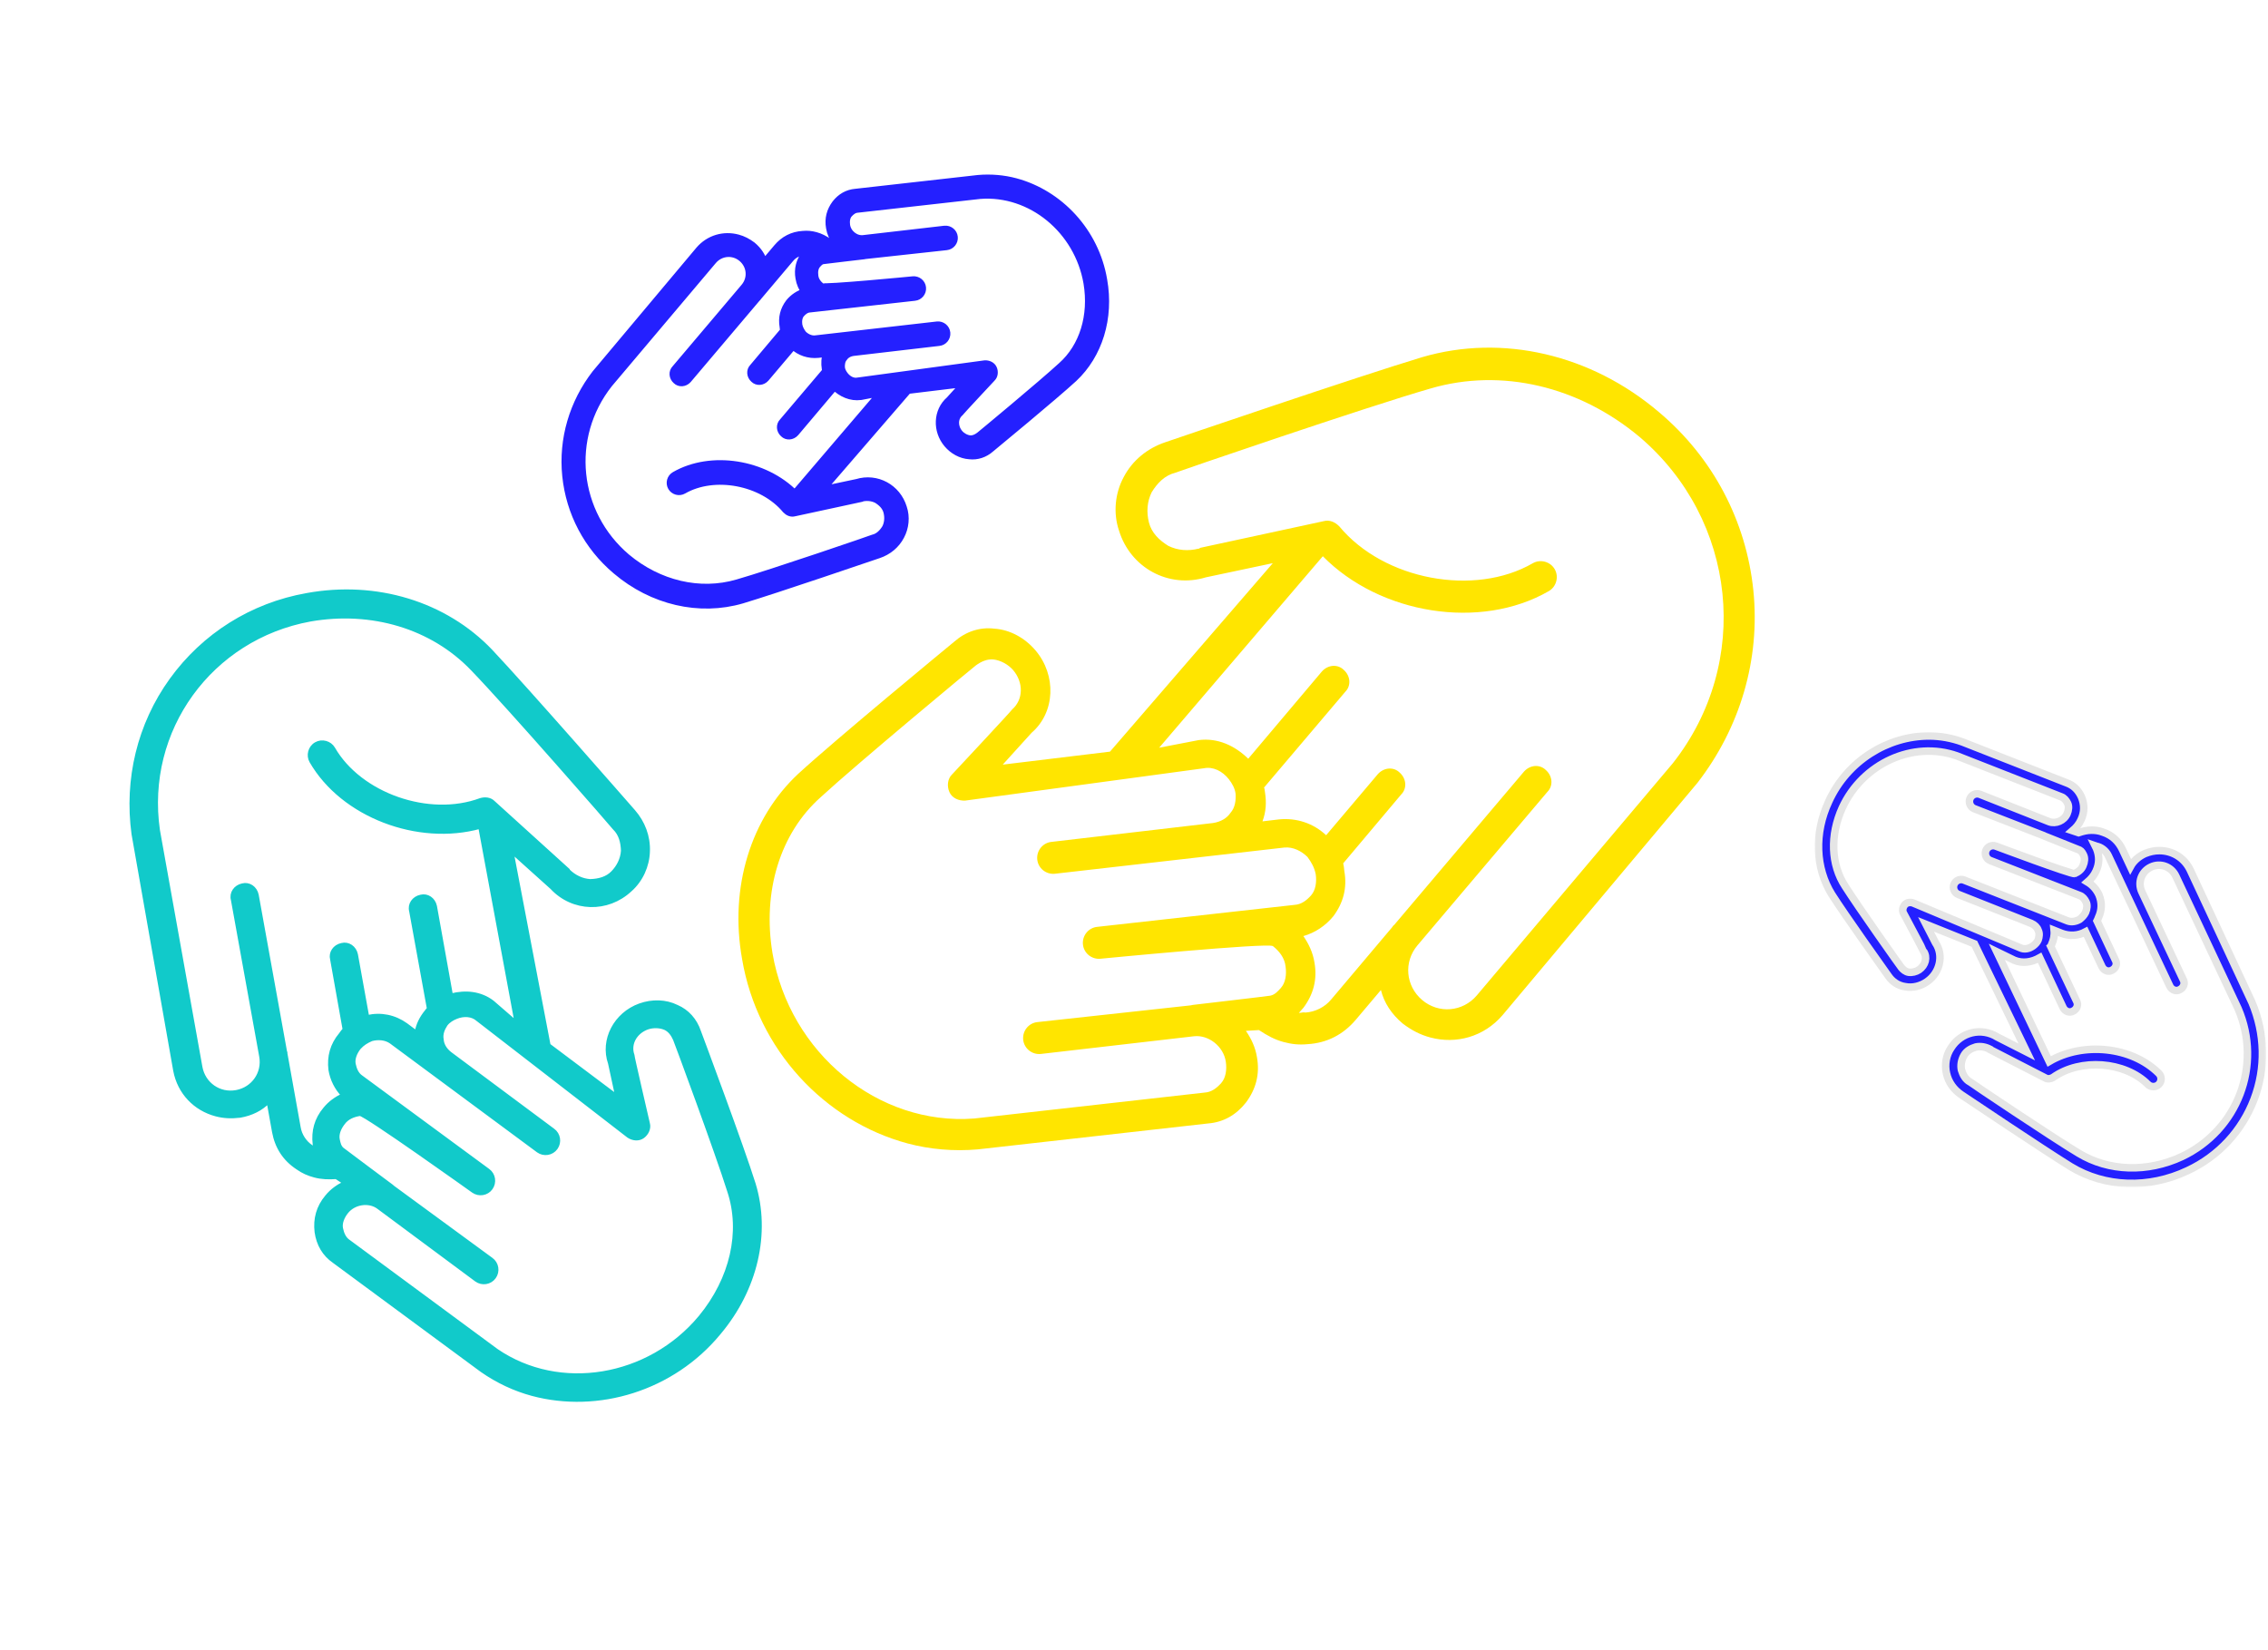 <svg width="602" height="438" viewBox="0 0 602 438" fill="none" xmlns="http://www.w3.org/2000/svg">
<mask id="path-1-outside-1" maskUnits="userSpaceOnUse" x="-0.258" y="142.886" width="239.343" height="240.757" fill="black">
<rect fill="white" x="-0.258" y="142.886" width="239.343" height="240.757"/>
<path d="M200.081 314.316C196.931 304.252 186.192 275.514 185.536 273.764C184.532 270.797 182.464 268.444 179.639 267.237C176.661 265.764 173.079 265.704 169.846 266.862C163.379 269.176 159.732 276.07 161.894 282.271L163.8 291.102L145.641 277.466L135.81 226.034L146.502 235.645C152.092 241.641 161.256 241.848 167.252 236.258C170.193 233.673 171.891 229.855 172.007 226.064C172.18 222.062 170.715 218.296 168.13 215.355C166.579 213.59 139.905 183.056 130.277 172.83C118.161 160.139 99.866 154.562 81.421 157.94C66.782 160.539 54.054 168.597 45.477 180.466C36.899 192.335 33.44 206.925 35.409 221.395L46.472 284.176C47.584 290.096 51.833 294.382 57.288 295.844C59.386 296.406 61.386 296.493 63.709 296.216C66.774 295.688 69.378 294.361 71.256 292.391L72.701 300.424C73.424 304.44 75.477 307.689 78.916 309.96C80.426 311.039 81.838 311.642 83.517 312.092C85.405 312.598 87.196 312.628 89.253 312.505L91.546 314.019C89.74 314.884 88.088 316.015 86.743 317.679C84.43 320.432 83.587 323.58 84.003 327.064C84.475 330.339 86.011 332.999 88.667 334.835L127.908 363.79C132.074 366.705 136.675 368.837 141.29 370.074C158.705 374.74 178.511 368.803 190.827 353.889C200.72 342.147 204.026 327.292 200.081 314.316ZM82.645 304.437C80.925 303.302 79.64 301.384 79.307 299.27L75.79 279.664C75.847 279.454 75.693 279.188 75.693 279.188L68.173 237.595C67.784 235.691 66.064 234.556 64.37 235.002C62.467 235.391 61.332 237.111 61.777 238.804L69.297 280.397C70.117 284.89 67.202 289.056 62.71 289.876C58.217 290.696 54.051 287.781 53.231 283.288L41.959 220.451C38.087 193.778 55.886 169.313 82.365 164.49C98.641 161.655 114.684 166.403 125.402 177.596C135.086 187.611 162.948 219.588 163.102 219.854C164.709 221.409 165.252 223.579 165.319 225.846C165.177 228.056 164.195 230.042 162.64 231.649C161.085 233.256 158.915 233.799 156.649 233.867C154.438 233.724 152.452 232.742 150.845 231.187C150.845 231.187 150.635 231.131 150.692 230.921L130.97 213.044C130.09 212.133 128.775 212.006 127.557 212.354C113.825 217.445 95.545 210.973 88.48 198.735C87.558 197.139 85.46 196.577 83.864 197.498C82.268 198.42 81.706 200.518 82.627 202.114C90.921 216.48 110.921 224.088 127.437 219.518L137.099 271.58L130.711 266.045C127.538 263.621 123.593 263.238 119.73 264.227L115.49 240.604C115.101 238.7 113.381 237.565 111.688 238.01C109.784 238.4 108.649 240.12 109.095 241.813L113.821 267.816C113.555 267.969 113.498 268.179 113.176 268.543C111.831 270.206 110.905 271.982 110.553 274.136L107.743 272.034C104.723 269.876 101.1 269.13 97.503 269.965L94.515 253.423C94.126 251.52 92.406 250.384 90.712 250.83C88.809 251.219 87.674 252.939 88.119 254.633L91.441 273.288C91.119 273.651 90.796 274.015 90.418 274.588C88.106 277.342 87.263 280.489 87.678 283.973C88.109 286.562 89.281 288.9 91.042 290.721C89.236 291.587 87.584 292.718 86.239 294.382C83.927 297.135 83.083 300.282 83.499 303.767C83.596 304.243 83.694 304.719 83.791 305.194C83.218 304.816 83.064 304.55 82.645 304.437ZM185.893 349.643C172.287 366.011 148.51 369.985 131.79 358.533L92.549 329.579C91.403 328.822 90.844 327.548 90.552 326.12C90.26 324.693 90.92 323.071 91.943 321.771C93.989 319.171 97.949 318.658 100.395 320.438L126.467 339.792C127.977 340.871 130.09 340.538 131.169 339.028C132.249 337.518 131.915 335.405 130.405 334.326L104.277 315.181L103.914 314.859C103.914 314.859 91.165 305.371 90.801 305.049C90.075 304.404 89.88 303.453 89.685 302.501C89.393 301.073 90.052 299.451 91.075 298.151C92.155 296.641 93.904 295.986 95.542 295.75C96.913 295.668 125.6 316.172 125.6 316.172C127.11 317.251 129.223 316.918 130.302 315.408C131.381 313.898 131.048 311.785 129.538 310.706L95.917 285.956C94.771 285.199 94.213 283.925 93.921 282.498C93.628 281.07 94.288 279.448 95.311 278.148C96.278 277.058 97.342 276.443 98.616 275.885C100.309 275.439 102.31 275.526 103.82 276.605L142.851 305.503C144.361 306.582 146.474 306.249 147.553 304.739C148.632 303.229 148.299 301.116 146.789 300.037L119.417 279.66C118.117 278.637 117.349 277.307 117.267 275.935C116.975 274.508 117.578 273.095 118.335 271.949C119.036 271.012 120.1 270.398 121.108 269.993C123.124 269.184 125.334 269.327 126.788 270.616L166.838 301.586C167.984 302.343 169.509 302.527 170.629 301.702C171.75 300.878 172.353 299.466 172.005 298.248C172.005 298.248 167.829 280.263 167.885 280.054C166.881 277.086 168.62 273.954 171.853 272.797C173.337 272.295 175.128 272.325 176.54 272.928C177.743 273.475 178.567 274.596 179.125 275.869C179.279 276.135 190.367 306.092 193.517 316.156C197.128 327.018 194.231 339.509 185.893 349.643Z"/>
</mask>
<path d="M200.081 314.316C196.931 304.252 186.192 275.514 185.536 273.764C184.532 270.797 182.464 268.444 179.639 267.237C176.661 265.764 173.079 265.704 169.846 266.862C163.379 269.176 159.732 276.07 161.894 282.271L163.8 291.102L145.641 277.466L135.81 226.034L146.502 235.645C152.092 241.641 161.256 241.848 167.252 236.258C170.193 233.673 171.891 229.855 172.007 226.064C172.18 222.062 170.715 218.296 168.13 215.355C166.579 213.59 139.905 183.056 130.277 172.83C118.161 160.139 99.866 154.562 81.421 157.94C66.782 160.539 54.054 168.597 45.477 180.466C36.899 192.335 33.44 206.925 35.409 221.395L46.472 284.176C47.584 290.096 51.833 294.382 57.288 295.844C59.386 296.406 61.386 296.493 63.709 296.216C66.774 295.688 69.378 294.361 71.256 292.391L72.701 300.424C73.424 304.44 75.477 307.689 78.916 309.96C80.426 311.039 81.838 311.642 83.517 312.092C85.405 312.598 87.196 312.628 89.253 312.505L91.546 314.019C89.74 314.884 88.088 316.015 86.743 317.679C84.43 320.432 83.587 323.58 84.003 327.064C84.475 330.339 86.011 332.999 88.667 334.835L127.908 363.79C132.074 366.705 136.675 368.837 141.29 370.074C158.705 374.74 178.511 368.803 190.827 353.889C200.72 342.147 204.026 327.292 200.081 314.316ZM82.645 304.437C80.925 303.302 79.64 301.384 79.307 299.27L75.79 279.664C75.847 279.454 75.693 279.188 75.693 279.188L68.173 237.595C67.784 235.691 66.064 234.556 64.37 235.002C62.467 235.391 61.332 237.111 61.777 238.804L69.297 280.397C70.117 284.89 67.202 289.056 62.71 289.876C58.217 290.696 54.051 287.781 53.231 283.288L41.959 220.451C38.087 193.778 55.886 169.313 82.365 164.49C98.641 161.655 114.684 166.403 125.402 177.596C135.086 187.611 162.948 219.588 163.102 219.854C164.709 221.409 165.252 223.579 165.319 225.846C165.177 228.056 164.195 230.042 162.64 231.649C161.085 233.256 158.915 233.799 156.649 233.867C154.438 233.724 152.452 232.742 150.845 231.187C150.845 231.187 150.635 231.131 150.692 230.921L130.97 213.044C130.09 212.133 128.775 212.006 127.557 212.354C113.825 217.445 95.545 210.973 88.48 198.735C87.558 197.139 85.46 196.577 83.864 197.498C82.268 198.42 81.706 200.518 82.627 202.114C90.921 216.48 110.921 224.088 127.437 219.518L137.099 271.58L130.711 266.045C127.538 263.621 123.593 263.238 119.73 264.227L115.49 240.604C115.101 238.7 113.381 237.565 111.688 238.01C109.784 238.4 108.649 240.12 109.095 241.813L113.821 267.816C113.555 267.969 113.498 268.179 113.176 268.543C111.831 270.206 110.905 271.982 110.553 274.136L107.743 272.034C104.723 269.876 101.1 269.13 97.503 269.965L94.515 253.423C94.126 251.52 92.406 250.384 90.712 250.83C88.809 251.219 87.674 252.939 88.119 254.633L91.441 273.288C91.119 273.651 90.796 274.015 90.418 274.588C88.106 277.342 87.263 280.489 87.678 283.973C88.109 286.562 89.281 288.9 91.042 290.721C89.236 291.587 87.584 292.718 86.239 294.382C83.927 297.135 83.083 300.282 83.499 303.767C83.596 304.243 83.694 304.719 83.791 305.194C83.218 304.816 83.064 304.55 82.645 304.437ZM185.893 349.643C172.287 366.011 148.51 369.985 131.79 358.533L92.549 329.579C91.403 328.822 90.844 327.548 90.552 326.12C90.26 324.693 90.92 323.071 91.943 321.771C93.989 319.171 97.949 318.658 100.395 320.438L126.467 339.792C127.977 340.871 130.09 340.538 131.169 339.028C132.249 337.518 131.915 335.405 130.405 334.326L104.277 315.181L103.914 314.859C103.914 314.859 91.165 305.371 90.801 305.049C90.075 304.404 89.88 303.453 89.685 302.501C89.393 301.073 90.052 299.451 91.075 298.151C92.155 296.641 93.904 295.986 95.542 295.75C96.913 295.668 125.6 316.172 125.6 316.172C127.11 317.251 129.223 316.918 130.302 315.408C131.381 313.898 131.048 311.785 129.538 310.706L95.917 285.956C94.771 285.199 94.213 283.925 93.921 282.498C93.628 281.07 94.288 279.448 95.311 278.148C96.278 277.058 97.342 276.443 98.616 275.885C100.309 275.439 102.31 275.526 103.82 276.605L142.851 305.503C144.361 306.582 146.474 306.249 147.553 304.739C148.632 303.229 148.299 301.116 146.789 300.037L119.417 279.66C118.117 278.637 117.349 277.307 117.267 275.935C116.975 274.508 117.578 273.095 118.335 271.949C119.036 271.012 120.1 270.398 121.108 269.993C123.124 269.184 125.334 269.327 126.788 270.616L166.838 301.586C167.984 302.343 169.509 302.527 170.629 301.702C171.75 300.878 172.353 299.466 172.005 298.248C172.005 298.248 167.829 280.263 167.885 280.054C166.881 277.086 168.62 273.954 171.853 272.797C173.337 272.295 175.128 272.325 176.54 272.928C177.743 273.475 178.567 274.596 179.125 275.869C179.279 276.135 190.367 306.092 193.517 316.156C197.128 327.018 194.231 339.509 185.893 349.643Z" fill="#11CACA"/>
<path d="M200.081 314.316C196.931 304.252 186.192 275.514 185.536 273.764C184.532 270.797 182.464 268.444 179.639 267.237C176.661 265.764 173.079 265.704 169.846 266.862C163.379 269.176 159.732 276.07 161.894 282.271L163.8 291.102L145.641 277.466L135.81 226.034L146.502 235.645C152.092 241.641 161.256 241.848 167.252 236.258C170.193 233.673 171.891 229.855 172.007 226.064C172.18 222.062 170.715 218.296 168.13 215.355C166.579 213.59 139.905 183.056 130.277 172.83C118.161 160.139 99.866 154.562 81.421 157.94C66.782 160.539 54.054 168.597 45.477 180.466C36.899 192.335 33.44 206.925 35.409 221.395L46.472 284.176C47.584 290.096 51.833 294.382 57.288 295.844C59.386 296.406 61.386 296.493 63.709 296.216C66.774 295.688 69.378 294.361 71.256 292.391L72.701 300.424C73.424 304.44 75.477 307.689 78.916 309.96C80.426 311.039 81.838 311.642 83.517 312.092C85.405 312.598 87.196 312.628 89.253 312.505L91.546 314.019C89.74 314.884 88.088 316.015 86.743 317.679C84.43 320.432 83.587 323.58 84.003 327.064C84.475 330.339 86.011 332.999 88.667 334.835L127.908 363.79C132.074 366.705 136.675 368.837 141.29 370.074C158.705 374.74 178.511 368.803 190.827 353.889C200.72 342.147 204.026 327.292 200.081 314.316ZM82.645 304.437C80.925 303.302 79.64 301.384 79.307 299.27L75.79 279.664C75.847 279.454 75.693 279.188 75.693 279.188L68.173 237.595C67.784 235.691 66.064 234.556 64.37 235.002C62.467 235.391 61.332 237.111 61.777 238.804L69.297 280.397C70.117 284.89 67.202 289.056 62.71 289.876C58.217 290.696 54.051 287.781 53.231 283.288L41.959 220.451C38.087 193.778 55.886 169.313 82.365 164.49C98.641 161.655 114.684 166.403 125.402 177.596C135.086 187.611 162.948 219.588 163.102 219.854C164.709 221.409 165.252 223.579 165.319 225.846C165.177 228.056 164.195 230.042 162.64 231.649C161.085 233.256 158.915 233.799 156.649 233.867C154.438 233.724 152.452 232.742 150.845 231.187C150.845 231.187 150.635 231.131 150.692 230.921L130.97 213.044C130.09 212.133 128.775 212.006 127.557 212.354C113.825 217.445 95.545 210.973 88.48 198.735C87.558 197.139 85.46 196.577 83.864 197.498C82.268 198.42 81.706 200.518 82.627 202.114C90.921 216.48 110.921 224.088 127.437 219.518L137.099 271.58L130.711 266.045C127.538 263.621 123.593 263.238 119.73 264.227L115.49 240.604C115.101 238.7 113.381 237.565 111.688 238.01C109.784 238.4 108.649 240.12 109.095 241.813L113.821 267.816C113.555 267.969 113.498 268.179 113.176 268.543C111.831 270.206 110.905 271.982 110.553 274.136L107.743 272.034C104.723 269.876 101.1 269.13 97.503 269.965L94.515 253.423C94.126 251.52 92.406 250.384 90.712 250.83C88.809 251.219 87.674 252.939 88.119 254.633L91.441 273.288C91.119 273.651 90.796 274.015 90.418 274.588C88.106 277.342 87.263 280.489 87.678 283.973C88.109 286.562 89.281 288.9 91.042 290.721C89.236 291.587 87.584 292.718 86.239 294.382C83.927 297.135 83.083 300.282 83.499 303.767C83.596 304.243 83.694 304.719 83.791 305.194C83.218 304.816 83.064 304.55 82.645 304.437ZM185.893 349.643C172.287 366.011 148.51 369.985 131.79 358.533L92.549 329.579C91.403 328.822 90.844 327.548 90.552 326.12C90.26 324.693 90.92 323.071 91.943 321.771C93.989 319.171 97.949 318.658 100.395 320.438L126.467 339.792C127.977 340.871 130.09 340.538 131.169 339.028C132.249 337.518 131.915 335.405 130.405 334.326L104.277 315.181L103.914 314.859C103.914 314.859 91.165 305.371 90.801 305.049C90.075 304.404 89.88 303.453 89.685 302.501C89.393 301.073 90.052 299.451 91.075 298.151C92.155 296.641 93.904 295.986 95.542 295.75C96.913 295.668 125.6 316.172 125.6 316.172C127.11 317.251 129.223 316.918 130.302 315.408C131.381 313.898 131.048 311.785 129.538 310.706L95.917 285.956C94.771 285.199 94.213 283.925 93.921 282.498C93.628 281.07 94.288 279.448 95.311 278.148C96.278 277.058 97.342 276.443 98.616 275.885C100.309 275.439 102.31 275.526 103.82 276.605L142.851 305.503C144.361 306.582 146.474 306.249 147.553 304.739C148.632 303.229 148.299 301.116 146.789 300.037L119.417 279.66C118.117 278.637 117.349 277.307 117.267 275.935C116.975 274.508 117.578 273.095 118.335 271.949C119.036 271.012 120.1 270.398 121.108 269.993C123.124 269.184 125.334 269.327 126.788 270.616L166.838 301.586C167.984 302.343 169.509 302.527 170.629 301.702C171.75 300.878 172.353 299.466 172.005 298.248C172.005 298.248 167.829 280.263 167.885 280.054C166.881 277.086 168.62 273.954 171.853 272.797C173.337 272.295 175.128 272.325 176.54 272.928C177.743 273.475 178.567 274.596 179.125 275.869C179.279 276.135 190.367 306.092 193.517 316.156C197.128 327.018 194.231 339.509 185.893 349.643Z" stroke="#11CACA" mask="url(#path-1-outside-1)"/>
<path d="M211.834 205.459C221.632 196.443 251.518 171.798 253.34 170.298C256.311 167.687 260.058 166.42 263.908 166.884C268.095 167.154 272.05 169.349 274.855 172.656C280.465 179.27 280.1 189.11 273.822 194.526L266.162 202.98L294.627 199.533L337.847 149.5L320.087 153.259C310.19 156.286 300.039 150.727 297.012 140.83C295.427 136.146 295.981 130.9 298.248 126.68C300.585 122.195 304.564 119.003 309.247 117.418C312.058 116.467 360.502 99.919 377.486 94.816C398.746 88.587 422.272 94.039 440.309 109.378C454.675 121.461 463.506 138.308 465.392 156.702C467.278 175.095 461.85 193.232 450.561 207.811L398.83 269.477C393.877 275.248 386.525 277.253 379.637 275.408C376.988 274.698 374.746 273.529 372.38 271.76C369.362 269.247 367.352 266.153 366.543 262.813L359.891 270.685C356.565 274.62 352.269 276.877 347.075 277.188C344.743 277.415 342.817 277.183 340.698 276.615C338.314 275.977 336.336 274.879 334.165 273.445L330.702 273.653C332.131 275.74 333.223 278.02 333.644 280.688C334.434 285.159 333.369 289.132 330.715 292.68C328.131 295.963 324.772 297.902 320.709 298.233L259.521 305.121C253.125 305.678 246.748 305.105 240.919 303.544C218.931 297.652 201.022 278.657 196.97 254.572C193.566 235.488 199.329 217.157 211.834 205.459ZM346.484 268.796C349.082 268.64 351.698 267.354 353.396 265.253L369.62 246.034C369.691 245.769 370.027 245.575 370.027 245.575L404.508 204.841C406.135 203.006 408.733 202.85 410.303 204.406C412.138 206.034 412.294 208.631 410.738 210.202L376.257 250.935C372.524 255.33 373.081 261.726 377.476 265.459C381.87 269.192 388.266 268.634 391.999 264.239L443.996 202.645C465.069 175.923 461.051 137.934 435.142 115.943C419.135 102.568 398.594 97.632 379.808 103.104C362.895 107.942 312.241 125.319 311.905 125.513C309.166 126.198 307.203 128.228 305.698 130.664C304.459 133.171 304.279 135.962 304.964 138.701C305.65 141.441 307.679 143.404 310.116 144.909C312.623 146.148 315.414 146.328 318.153 145.643C318.153 145.643 318.418 145.714 318.489 145.449L351.34 138.351C352.877 137.911 354.396 138.602 355.508 139.751C367.31 153.987 391.384 158.45 406.835 149.529C408.851 148.366 411.5 149.076 412.664 151.091C413.827 153.106 413.117 155.756 411.102 156.919C392.963 167.392 366.292 163.084 351.117 147.661L307.684 198.489L318.163 196.47C323.163 195.822 327.719 197.895 331.319 201.415L350.868 178.259C352.496 176.424 355.093 176.268 356.663 177.824C358.499 179.452 358.655 182.049 357.098 183.62L335.514 209.069C335.708 209.405 335.637 209.67 335.76 210.271C336.181 212.939 336.072 215.465 335.097 218.043L339.497 217.519C344.161 217.065 348.594 218.537 352 221.721L365.711 205.519C367.338 203.684 369.936 203.528 371.506 205.084C373.341 206.712 373.497 209.309 371.941 210.88L356.531 229.182C356.654 229.782 356.777 230.383 356.829 231.249C357.619 235.72 356.554 239.693 353.9 243.241C351.794 245.8 349.036 247.617 345.961 248.496C347.39 250.583 348.482 252.863 348.903 255.531C349.693 260.002 348.628 263.976 345.974 267.523C345.567 267.982 345.16 268.441 344.753 268.9C345.619 268.848 345.955 268.654 346.484 268.796ZM205.046 253.045C209.59 279.533 233.081 298.888 258.594 296.922L319.782 290.035C321.514 289.931 322.928 288.89 324.149 287.514C325.37 286.137 325.673 283.947 325.375 281.879C324.779 277.745 320.772 274.684 316.973 275.085L276.246 279.789C273.914 280.016 271.813 278.317 271.586 275.985C271.36 273.653 273.058 271.552 275.39 271.326L316.047 266.887L316.648 266.764C316.648 266.764 336.579 264.438 337.179 264.315C338.381 264.069 339.195 263.152 340.009 262.234C341.229 260.857 341.532 258.667 341.234 256.6C341.007 254.267 339.508 252.446 337.866 251.154C336.419 250.199 292.106 254.509 292.106 254.509C289.773 254.736 287.673 253.038 287.446 250.705C287.219 248.373 288.918 246.273 291.25 246.046L343.639 240.208C345.37 240.104 346.785 239.063 348.006 237.687C349.226 236.31 349.529 234.12 349.231 232.052C348.863 230.25 348.087 228.906 347.046 227.492C345.476 225.935 343.233 224.767 340.901 224.993L279.978 231.952C277.646 232.179 275.545 230.48 275.318 228.148C275.092 225.816 276.79 223.715 279.122 223.489L321.917 218.487C323.985 218.189 325.664 217.22 326.62 215.772C327.84 214.395 328.072 212.47 327.968 210.739C327.794 209.272 327.018 207.928 326.171 206.85C324.478 204.692 321.971 203.453 319.567 203.945L256.222 212.525C254.49 212.629 252.707 211.868 252.002 210.259C251.297 208.65 251.529 206.725 252.679 205.613C252.679 205.613 268.599 188.584 268.67 188.319C271.642 185.708 271.718 181.185 268.913 177.878C267.607 176.393 265.63 175.295 263.704 175.063C262.044 174.902 260.435 175.607 259.021 176.648C258.685 176.842 227.649 202.598 217.851 211.614C207.045 221.212 202.327 236.7 205.046 253.045Z" fill="#FFE500"/>
<mask id="path-3-outside-2" maskUnits="userSpaceOnUse" x="140.279" y="21.69" width="161.925" height="162.632" fill="black">
<rect fill="white" x="140.279" y="21.69" width="161.925" height="162.632"/>
<path d="M284.983 100.416C279.776 105.207 263.894 118.303 262.926 119.1C261.347 120.488 259.356 121.161 257.31 120.915C255.085 120.771 252.983 119.605 251.492 117.847C248.511 114.333 248.705 109.103 252.041 106.225L256.112 101.733L240.985 103.564L218.017 130.153L227.455 128.155C232.715 126.547 238.109 129.501 239.718 134.761C240.56 137.249 240.265 140.037 239.061 142.28C237.819 144.663 235.705 146.36 233.216 147.202C231.722 147.707 205.978 156.501 196.953 159.213C185.654 162.523 173.153 159.626 163.567 151.475C155.933 145.053 151.24 136.1 150.238 126.326C149.236 116.551 152.12 106.913 158.119 99.165L185.61 66.395C188.242 63.328 192.149 62.263 195.809 63.243C197.217 63.621 198.409 64.242 199.666 65.182C201.27 66.517 202.338 68.162 202.768 69.936L206.303 65.753C208.07 63.662 210.353 62.463 213.113 62.297C214.353 62.177 215.376 62.3 216.502 62.602C217.769 62.941 218.82 63.525 219.974 64.286L221.814 64.176C221.055 63.067 220.474 61.855 220.251 60.438C219.831 58.062 220.397 55.95 221.808 54.065C223.18 52.32 224.965 51.289 227.125 51.114L259.641 47.453C263.04 47.157 266.429 47.462 269.526 48.291C281.211 51.422 290.728 61.517 292.882 74.316C294.691 84.458 291.628 94.199 284.983 100.416ZM213.427 66.757C212.047 66.84 210.657 67.524 209.754 68.64L201.133 78.853C201.095 78.994 200.917 79.097 200.917 79.097L182.593 100.744C181.728 101.719 180.348 101.802 179.513 100.975C178.538 100.11 178.455 98.73 179.282 97.895L197.606 76.249C199.59 73.913 199.293 70.514 196.958 68.531C194.623 66.547 191.224 66.843 189.24 69.178L161.608 101.911C150.41 116.112 152.545 136.299 166.313 147.985C174.82 155.093 185.735 157.716 195.719 154.808C204.706 152.237 231.625 143.003 231.803 142.9C233.259 142.536 234.302 141.457 235.102 140.163C235.761 138.83 235.856 137.347 235.492 135.891C235.127 134.436 234.049 133.392 232.754 132.593C231.422 131.934 229.939 131.838 228.483 132.203C228.483 132.203 228.342 132.165 228.305 132.306L210.847 136.078C210.03 136.312 209.223 135.945 208.632 135.334C202.36 127.768 189.567 125.397 181.356 130.137C180.285 130.756 178.877 130.378 178.259 129.307C177.64 128.236 178.017 126.829 179.088 126.21C188.728 120.645 202.901 122.934 210.966 131.13L234.046 104.119L228.478 105.192C225.82 105.537 223.4 104.435 221.487 102.565L211.098 114.87C210.233 115.845 208.853 115.928 208.018 115.101C207.043 114.236 206.96 112.856 207.787 112.021L219.257 98.497C219.154 98.318 219.192 98.178 219.126 97.858C218.903 96.44 218.961 95.098 219.479 93.728L217.141 94.007C214.662 94.248 212.306 93.466 210.496 91.774L203.21 100.383C202.345 101.359 200.965 101.442 200.13 100.615C199.155 99.75 199.072 98.369 199.899 97.535L208.088 87.809C208.023 87.49 207.958 87.17 207.93 86.71C207.51 84.335 208.076 82.223 209.487 80.337C210.606 78.977 212.071 78.012 213.705 77.545C212.946 76.436 212.366 75.224 212.142 73.806C211.722 71.43 212.288 69.319 213.699 67.433C213.915 67.189 214.131 66.946 214.347 66.702C213.887 66.73 213.709 66.832 213.427 66.757ZM288.59 75.128C286.175 61.051 273.692 50.766 260.134 51.81L227.617 55.47C226.697 55.526 225.945 56.079 225.297 56.81C224.648 57.542 224.487 58.706 224.645 59.804C224.962 62.002 227.091 63.628 229.11 63.415L250.753 60.915C251.993 60.795 253.109 61.697 253.229 62.937C253.35 64.176 252.447 65.292 251.208 65.413L229.602 67.772L229.283 67.837C229.283 67.837 218.691 69.073 218.372 69.138C217.734 69.269 217.301 69.757 216.869 70.244C216.22 70.976 216.059 72.14 216.217 73.238C216.338 74.478 217.135 75.446 218.007 76.132C218.776 76.64 242.325 74.349 242.325 74.349C243.564 74.229 244.681 75.131 244.801 76.371C244.922 77.61 244.019 78.726 242.78 78.847L214.939 81.949C214.019 82.005 213.268 82.558 212.619 83.289C211.97 84.021 211.809 85.185 211.967 86.283C212.164 87.241 212.576 87.955 213.129 88.707C213.963 89.534 215.155 90.155 216.394 90.034L248.77 86.337C250.009 86.216 251.125 87.119 251.246 88.358C251.367 89.597 250.464 90.714 249.225 90.834L226.483 93.492C225.384 93.65 224.492 94.166 223.984 94.935C223.335 95.666 223.212 96.69 223.267 97.61C223.36 98.389 223.772 99.103 224.222 99.676C225.122 100.823 226.454 101.482 227.732 101.22L261.394 96.66C262.314 96.605 263.262 97.01 263.637 97.865C264.011 98.719 263.888 99.743 263.277 100.333C263.277 100.333 254.817 109.383 254.779 109.524C253.2 110.911 253.16 113.315 254.65 115.072C255.344 115.862 256.395 116.445 257.418 116.568C258.3 116.654 259.155 116.279 259.907 115.726C260.085 115.623 276.578 101.936 281.785 97.145C287.528 92.044 290.035 83.814 288.59 75.128Z"/>
</mask>
<path d="M284.983 100.416C279.776 105.207 263.894 118.303 262.926 119.1C261.347 120.488 259.356 121.161 257.31 120.915C255.085 120.771 252.983 119.605 251.492 117.847C248.511 114.333 248.705 109.103 252.041 106.225L256.112 101.733L240.985 103.564L218.017 130.153L227.455 128.155C232.715 126.547 238.109 129.501 239.718 134.761C240.56 137.249 240.265 140.037 239.061 142.28C237.819 144.663 235.705 146.36 233.216 147.202C231.722 147.707 205.978 156.501 196.953 159.213C185.654 162.523 173.153 159.626 163.567 151.475C155.933 145.053 151.24 136.1 150.238 126.326C149.236 116.551 152.12 106.913 158.119 99.165L185.61 66.395C188.242 63.328 192.149 62.263 195.809 63.243C197.217 63.621 198.409 64.242 199.666 65.182C201.27 66.517 202.338 68.162 202.768 69.936L206.303 65.753C208.07 63.662 210.353 62.463 213.113 62.297C214.353 62.177 215.376 62.3 216.502 62.602C217.769 62.941 218.82 63.525 219.974 64.286L221.814 64.176C221.055 63.067 220.474 61.855 220.251 60.438C219.831 58.062 220.397 55.95 221.808 54.065C223.18 52.32 224.965 51.289 227.125 51.114L259.641 47.453C263.04 47.157 266.429 47.462 269.526 48.291C281.211 51.422 290.728 61.517 292.882 74.316C294.691 84.458 291.628 94.199 284.983 100.416ZM213.427 66.757C212.047 66.84 210.657 67.524 209.754 68.64L201.133 78.853C201.095 78.994 200.917 79.097 200.917 79.097L182.593 100.744C181.728 101.719 180.348 101.802 179.513 100.975C178.538 100.11 178.455 98.73 179.282 97.895L197.606 76.249C199.59 73.913 199.293 70.514 196.958 68.531C194.623 66.547 191.224 66.843 189.24 69.178L161.608 101.911C150.41 116.112 152.545 136.299 166.313 147.985C174.82 155.093 185.735 157.716 195.719 154.808C204.706 152.237 231.625 143.003 231.803 142.9C233.259 142.536 234.302 141.457 235.102 140.163C235.761 138.83 235.856 137.347 235.492 135.891C235.127 134.436 234.049 133.392 232.754 132.593C231.422 131.934 229.939 131.838 228.483 132.203C228.483 132.203 228.342 132.165 228.305 132.306L210.847 136.078C210.03 136.312 209.223 135.945 208.632 135.334C202.36 127.768 189.567 125.397 181.356 130.137C180.285 130.756 178.877 130.378 178.259 129.307C177.64 128.236 178.017 126.829 179.088 126.21C188.728 120.645 202.901 122.934 210.966 131.13L234.046 104.119L228.478 105.192C225.82 105.537 223.4 104.435 221.487 102.565L211.098 114.87C210.233 115.845 208.853 115.928 208.018 115.101C207.043 114.236 206.96 112.856 207.787 112.021L219.257 98.497C219.154 98.318 219.192 98.178 219.126 97.858C218.903 96.44 218.961 95.098 219.479 93.728L217.141 94.007C214.662 94.248 212.306 93.466 210.496 91.774L203.21 100.383C202.345 101.359 200.965 101.442 200.13 100.615C199.155 99.75 199.072 98.369 199.899 97.535L208.088 87.809C208.023 87.49 207.958 87.17 207.93 86.71C207.51 84.335 208.076 82.223 209.487 80.337C210.606 78.977 212.071 78.012 213.705 77.545C212.946 76.436 212.366 75.224 212.142 73.806C211.722 71.43 212.288 69.319 213.699 67.433C213.915 67.189 214.131 66.946 214.347 66.702C213.887 66.73 213.709 66.832 213.427 66.757ZM288.59 75.128C286.175 61.051 273.692 50.766 260.134 51.81L227.617 55.47C226.697 55.526 225.945 56.079 225.297 56.81C224.648 57.542 224.487 58.706 224.645 59.804C224.962 62.002 227.091 63.628 229.11 63.415L250.753 60.915C251.993 60.795 253.109 61.697 253.229 62.937C253.35 64.176 252.447 65.292 251.208 65.413L229.602 67.772L229.283 67.837C229.283 67.837 218.691 69.073 218.372 69.138C217.734 69.269 217.301 69.757 216.869 70.244C216.22 70.976 216.059 72.14 216.217 73.238C216.338 74.478 217.135 75.446 218.007 76.132C218.776 76.64 242.325 74.349 242.325 74.349C243.564 74.229 244.681 75.131 244.801 76.371C244.922 77.61 244.019 78.726 242.78 78.847L214.939 81.949C214.019 82.005 213.268 82.558 212.619 83.289C211.97 84.021 211.809 85.185 211.967 86.283C212.164 87.241 212.576 87.955 213.129 88.707C213.963 89.534 215.155 90.155 216.394 90.034L248.77 86.337C250.009 86.216 251.125 87.119 251.246 88.358C251.367 89.597 250.464 90.714 249.225 90.834L226.483 93.492C225.384 93.65 224.492 94.166 223.984 94.935C223.335 95.666 223.212 96.69 223.267 97.61C223.36 98.389 223.772 99.103 224.222 99.676C225.122 100.823 226.454 101.482 227.732 101.22L261.394 96.66C262.314 96.605 263.262 97.01 263.637 97.865C264.011 98.719 263.888 99.743 263.277 100.333C263.277 100.333 254.817 109.383 254.779 109.524C253.2 110.911 253.16 113.315 254.65 115.072C255.344 115.862 256.395 116.445 257.418 116.568C258.3 116.654 259.155 116.279 259.907 115.726C260.085 115.623 276.578 101.936 281.785 97.145C287.528 92.044 290.035 83.814 288.59 75.128Z" fill="#2420FF"/>
<path d="M284.983 100.416C279.776 105.207 263.894 118.303 262.926 119.1C261.347 120.488 259.356 121.161 257.31 120.915C255.085 120.771 252.983 119.605 251.492 117.847C248.511 114.333 248.705 109.103 252.041 106.225L256.112 101.733L240.985 103.564L218.017 130.153L227.455 128.155C232.715 126.547 238.109 129.501 239.718 134.761C240.56 137.249 240.265 140.037 239.061 142.28C237.819 144.663 235.705 146.36 233.216 147.202C231.722 147.707 205.978 156.501 196.953 159.213C185.654 162.523 173.153 159.626 163.567 151.475C155.933 145.053 151.24 136.1 150.238 126.326C149.236 116.551 152.12 106.913 158.119 99.165L185.61 66.395C188.242 63.328 192.149 62.263 195.809 63.243C197.217 63.621 198.409 64.242 199.666 65.182C201.27 66.517 202.338 68.162 202.768 69.936L206.303 65.753C208.07 63.662 210.353 62.463 213.113 62.297C214.353 62.177 215.376 62.3 216.502 62.602C217.769 62.941 218.82 63.525 219.974 64.286L221.814 64.176C221.055 63.067 220.474 61.855 220.251 60.438C219.831 58.062 220.397 55.95 221.808 54.065C223.18 52.32 224.965 51.289 227.125 51.114L259.641 47.453C263.04 47.157 266.429 47.462 269.526 48.291C281.211 51.422 290.728 61.517 292.882 74.316C294.691 84.458 291.628 94.199 284.983 100.416ZM213.427 66.757C212.047 66.84 210.657 67.524 209.754 68.64L201.133 78.853C201.095 78.994 200.917 79.097 200.917 79.097L182.593 100.744C181.728 101.719 180.348 101.802 179.513 100.975C178.538 100.11 178.455 98.73 179.282 97.895L197.606 76.249C199.59 73.913 199.293 70.514 196.958 68.531C194.623 66.547 191.224 66.843 189.24 69.178L161.608 101.911C150.41 116.112 152.545 136.299 166.313 147.985C174.82 155.093 185.735 157.716 195.719 154.808C204.706 152.237 231.625 143.003 231.803 142.9C233.259 142.536 234.302 141.457 235.102 140.163C235.761 138.83 235.856 137.347 235.492 135.891C235.127 134.436 234.049 133.392 232.754 132.593C231.422 131.934 229.939 131.838 228.483 132.203C228.483 132.203 228.342 132.165 228.305 132.306L210.847 136.078C210.03 136.312 209.223 135.945 208.632 135.334C202.36 127.768 189.567 125.397 181.356 130.137C180.285 130.756 178.877 130.378 178.259 129.307C177.64 128.236 178.017 126.829 179.088 126.21C188.728 120.645 202.901 122.934 210.966 131.13L234.046 104.119L228.478 105.192C225.82 105.537 223.4 104.435 221.487 102.565L211.098 114.87C210.233 115.845 208.853 115.928 208.018 115.101C207.043 114.236 206.96 112.856 207.787 112.021L219.257 98.497C219.154 98.318 219.192 98.178 219.126 97.858C218.903 96.44 218.961 95.098 219.479 93.728L217.141 94.007C214.662 94.248 212.306 93.466 210.496 91.774L203.21 100.383C202.345 101.359 200.965 101.442 200.13 100.615C199.155 99.75 199.072 98.369 199.899 97.535L208.088 87.809C208.023 87.49 207.958 87.17 207.93 86.71C207.51 84.335 208.076 82.223 209.487 80.337C210.606 78.977 212.071 78.012 213.705 77.545C212.946 76.436 212.366 75.224 212.142 73.806C211.722 71.43 212.288 69.319 213.699 67.433C213.915 67.189 214.131 66.946 214.347 66.702C213.887 66.73 213.709 66.832 213.427 66.757ZM288.59 75.128C286.175 61.051 273.692 50.766 260.134 51.81L227.617 55.47C226.697 55.526 225.945 56.079 225.297 56.81C224.648 57.542 224.487 58.706 224.645 59.804C224.962 62.002 227.091 63.628 229.11 63.415L250.753 60.915C251.993 60.795 253.109 61.697 253.229 62.937C253.35 64.176 252.447 65.292 251.208 65.413L229.602 67.772L229.283 67.837C229.283 67.837 218.691 69.073 218.372 69.138C217.734 69.269 217.301 69.757 216.869 70.244C216.22 70.976 216.059 72.14 216.217 73.238C216.338 74.478 217.135 75.446 218.007 76.132C218.776 76.64 242.325 74.349 242.325 74.349C243.564 74.229 244.681 75.131 244.801 76.371C244.922 77.61 244.019 78.726 242.78 78.847L214.939 81.949C214.019 82.005 213.268 82.558 212.619 83.289C211.97 84.021 211.809 85.185 211.967 86.283C212.164 87.241 212.576 87.955 213.129 88.707C213.963 89.534 215.155 90.155 216.394 90.034L248.77 86.337C250.009 86.216 251.125 87.119 251.246 88.358C251.367 89.597 250.464 90.714 249.225 90.834L226.483 93.492C225.384 93.65 224.492 94.166 223.984 94.935C223.335 95.666 223.212 96.69 223.267 97.61C223.36 98.389 223.772 99.103 224.222 99.676C225.122 100.823 226.454 101.482 227.732 101.22L261.394 96.66C262.314 96.605 263.262 97.01 263.637 97.865C264.011 98.719 263.888 99.743 263.277 100.333C263.277 100.333 254.817 109.383 254.779 109.524C253.2 110.911 253.16 113.315 254.65 115.072C255.344 115.862 256.395 116.445 257.418 116.568C258.3 116.654 259.155 116.279 259.907 115.726C260.085 115.623 276.578 101.936 281.785 97.145C287.528 92.044 290.035 83.814 288.59 75.128Z" stroke="#2420FF" stroke-width="2" mask="url(#path-3-outside-2)"/>
<mask id="path-4-outside-3" maskUnits="userSpaceOnUse" x="481.522" y="194.16" width="120" height="121" fill="black">
<rect fill="white" x="481.522" y="194.16" width="120" height="121"/>
<path d="M486.229 237.45C489.669 242.874 500.519 258.09 501.18 259.017C502.239 260.604 503.826 261.663 505.679 261.927C507.663 262.324 509.78 261.795 511.5 260.604C514.941 258.223 515.999 253.592 513.75 250.284L511.236 245.388L524.07 250.549L537.963 279.26L530.157 275.291C525.923 272.645 520.498 273.968 517.851 278.202C516.528 280.187 516.131 282.7 516.661 284.95C517.19 287.331 518.645 289.316 520.63 290.639C521.821 291.433 542.329 305.194 549.606 309.692C558.736 315.249 570.379 315.646 580.7 310.751C588.903 306.914 595.122 300.166 598.297 291.83C601.473 283.494 601.208 274.365 597.768 266.161L581.361 230.966C579.774 227.659 576.598 225.806 573.158 225.806C571.835 225.806 570.644 226.071 569.321 226.6C567.601 227.394 566.278 228.585 565.484 230.04L563.367 225.542C562.308 223.292 560.588 221.705 558.207 220.911C557.148 220.514 556.222 220.381 555.164 220.381C553.973 220.381 552.914 220.646 551.723 221.043L550.136 220.514C551.062 219.72 551.856 218.794 552.385 217.603C553.311 215.618 553.311 213.633 552.517 211.649C551.723 209.796 550.4 208.473 548.548 207.812L520.895 196.962C517.984 195.904 514.941 195.374 512.03 195.374C501.048 195.374 490.331 201.99 485.435 212.707C481.466 221.175 481.863 230.437 486.229 237.45ZM556.884 224.748C558.074 225.145 559.133 226.071 559.662 227.262L564.822 238.244C564.822 238.376 564.955 238.508 564.955 238.508L575.937 261.795C576.466 262.854 577.657 263.251 578.583 262.721C579.641 262.192 580.038 261.001 579.509 260.075L568.527 236.788C567.336 234.274 568.395 231.363 570.909 230.173C573.423 228.982 576.333 230.04 577.524 232.554L594.063 267.749C600.547 282.833 593.931 300.033 579.112 307.046C569.982 311.28 559.794 311.015 551.723 306.12C544.446 301.753 523.012 287.331 522.879 287.199C521.689 286.538 521.027 285.347 520.63 284.024C520.365 282.7 520.63 281.377 521.292 280.187C521.953 278.996 523.144 278.334 524.467 277.937C525.79 277.673 527.113 277.937 528.304 278.599C528.304 278.599 528.436 278.599 528.436 278.731L542.858 286.141C543.52 286.538 544.314 286.405 544.975 286.008C552.253 280.848 564.028 281.774 570.115 287.861C570.909 288.655 572.232 288.655 573.026 287.861C573.82 287.067 573.82 285.744 573.026 284.95C565.881 277.805 552.914 276.482 543.917 281.774L530.024 252.666L534.655 254.915C536.904 255.841 539.286 255.444 541.403 254.253L547.622 267.485C548.151 268.543 549.342 268.94 550.268 268.411C551.326 267.881 551.723 266.691 551.194 265.764L544.314 251.21C544.446 251.078 544.446 250.946 544.579 250.681C545.108 249.49 545.372 248.299 545.24 246.976L547.225 247.77C549.342 248.564 551.591 248.432 553.576 247.373L557.942 256.635C558.471 257.693 559.662 258.09 560.588 257.561C561.647 257.032 562.044 255.841 561.515 254.915L556.619 244.462C556.751 244.198 556.884 243.933 557.016 243.536C557.942 241.551 557.942 239.567 557.148 237.582C556.487 236.127 555.428 234.936 554.105 234.142C555.031 233.348 555.825 232.422 556.354 231.231C557.281 229.246 557.281 227.262 556.487 225.277C556.354 225.012 556.222 224.748 556.09 224.483C556.487 224.615 556.619 224.748 556.884 224.748ZM489.007 214.427C494.432 202.652 507.796 196.565 519.439 200.667L547.092 211.516C547.886 211.781 548.416 212.443 548.813 213.237C549.209 214.03 549.077 215.089 548.68 216.015C547.886 217.867 545.637 218.794 543.917 218.132L525.526 210.855C524.467 210.458 523.276 210.987 522.879 212.046C522.482 213.104 523.012 214.295 524.07 214.692L542.462 221.837L542.726 221.969C542.726 221.969 551.723 225.542 551.988 225.674C552.517 225.939 552.782 226.468 553.047 226.997C553.443 227.791 553.311 228.849 552.914 229.776C552.517 230.834 551.591 231.496 550.665 231.893C549.871 232.157 529.76 224.615 529.76 224.615C528.701 224.218 527.51 224.748 527.113 225.806C526.716 226.865 527.246 228.056 528.304 228.452L551.988 237.714C552.782 237.979 553.311 238.64 553.708 239.434C554.105 240.228 553.973 241.287 553.576 242.213C553.179 243.007 552.65 243.536 551.988 244.065C551.062 244.595 549.871 244.859 548.813 244.462L521.292 233.613C520.233 233.216 519.042 233.745 518.645 234.803C518.248 235.862 518.778 237.053 519.836 237.45L539.154 245.124C540.08 245.521 540.741 246.182 541.006 246.976C541.403 247.77 541.271 248.696 541.006 249.49C540.741 250.152 540.212 250.681 539.683 251.078C538.624 251.872 537.301 252.136 536.243 251.607L507.796 239.699C507.002 239.434 506.076 239.567 505.546 240.228C505.017 240.89 504.885 241.816 505.282 242.478C505.282 242.478 510.574 252.401 510.574 252.533C511.633 254.121 511.104 256.238 509.383 257.429C508.59 257.958 507.531 258.223 506.605 258.09C505.811 257.958 505.149 257.429 504.62 256.767C504.488 256.635 493.241 240.757 489.801 235.333C485.964 229.511 485.7 221.705 489.007 214.427Z"/>
</mask>
<path d="M486.229 237.45C489.669 242.874 500.519 258.09 501.18 259.017C502.239 260.604 503.826 261.663 505.679 261.927C507.663 262.324 509.78 261.795 511.5 260.604C514.941 258.223 515.999 253.592 513.75 250.284L511.236 245.388L524.07 250.549L537.963 279.26L530.157 275.291C525.923 272.645 520.498 273.968 517.851 278.202C516.528 280.187 516.131 282.7 516.661 284.95C517.19 287.331 518.645 289.316 520.63 290.639C521.821 291.433 542.329 305.194 549.606 309.692C558.736 315.249 570.379 315.646 580.7 310.751C588.903 306.914 595.122 300.166 598.297 291.83C601.473 283.494 601.208 274.365 597.768 266.161L581.361 230.966C579.774 227.659 576.598 225.806 573.158 225.806C571.835 225.806 570.644 226.071 569.321 226.6C567.601 227.394 566.278 228.585 565.484 230.04L563.367 225.542C562.308 223.292 560.588 221.705 558.207 220.911C557.148 220.514 556.222 220.381 555.164 220.381C553.973 220.381 552.914 220.646 551.723 221.043L550.136 220.514C551.062 219.72 551.856 218.794 552.385 217.603C553.311 215.618 553.311 213.633 552.517 211.649C551.723 209.796 550.4 208.473 548.548 207.812L520.895 196.962C517.984 195.904 514.941 195.374 512.03 195.374C501.048 195.374 490.331 201.99 485.435 212.707C481.466 221.175 481.863 230.437 486.229 237.45ZM556.884 224.748C558.074 225.145 559.133 226.071 559.662 227.262L564.822 238.244C564.822 238.376 564.955 238.508 564.955 238.508L575.937 261.795C576.466 262.854 577.657 263.251 578.583 262.721C579.641 262.192 580.038 261.001 579.509 260.075L568.527 236.788C567.336 234.274 568.395 231.363 570.909 230.173C573.423 228.982 576.333 230.04 577.524 232.554L594.063 267.749C600.547 282.833 593.931 300.033 579.112 307.046C569.982 311.28 559.794 311.015 551.723 306.12C544.446 301.753 523.012 287.331 522.879 287.199C521.689 286.538 521.027 285.347 520.63 284.024C520.365 282.7 520.63 281.377 521.292 280.187C521.953 278.996 523.144 278.334 524.467 277.937C525.79 277.673 527.113 277.937 528.304 278.599C528.304 278.599 528.436 278.599 528.436 278.731L542.858 286.141C543.52 286.538 544.314 286.405 544.975 286.008C552.253 280.848 564.028 281.774 570.115 287.861C570.909 288.655 572.232 288.655 573.026 287.861C573.82 287.067 573.82 285.744 573.026 284.95C565.881 277.805 552.914 276.482 543.917 281.774L530.024 252.666L534.655 254.915C536.904 255.841 539.286 255.444 541.403 254.253L547.622 267.485C548.151 268.543 549.342 268.94 550.268 268.411C551.326 267.881 551.723 266.691 551.194 265.764L544.314 251.21C544.446 251.078 544.446 250.946 544.579 250.681C545.108 249.49 545.372 248.299 545.24 246.976L547.225 247.77C549.342 248.564 551.591 248.432 553.576 247.373L557.942 256.635C558.471 257.693 559.662 258.09 560.588 257.561C561.647 257.032 562.044 255.841 561.515 254.915L556.619 244.462C556.751 244.198 556.884 243.933 557.016 243.536C557.942 241.551 557.942 239.567 557.148 237.582C556.487 236.127 555.428 234.936 554.105 234.142C555.031 233.348 555.825 232.422 556.354 231.231C557.281 229.246 557.281 227.262 556.487 225.277C556.354 225.012 556.222 224.748 556.09 224.483C556.487 224.615 556.619 224.748 556.884 224.748ZM489.007 214.427C494.432 202.652 507.796 196.565 519.439 200.667L547.092 211.516C547.886 211.781 548.416 212.443 548.813 213.237C549.209 214.03 549.077 215.089 548.68 216.015C547.886 217.867 545.637 218.794 543.917 218.132L525.526 210.855C524.467 210.458 523.276 210.987 522.879 212.046C522.482 213.104 523.012 214.295 524.07 214.692L542.462 221.837L542.726 221.969C542.726 221.969 551.723 225.542 551.988 225.674C552.517 225.939 552.782 226.468 553.047 226.997C553.443 227.791 553.311 228.849 552.914 229.776C552.517 230.834 551.591 231.496 550.665 231.893C549.871 232.157 529.76 224.615 529.76 224.615C528.701 224.218 527.51 224.748 527.113 225.806C526.716 226.865 527.246 228.056 528.304 228.452L551.988 237.714C552.782 237.979 553.311 238.64 553.708 239.434C554.105 240.228 553.973 241.287 553.576 242.213C553.179 243.007 552.65 243.536 551.988 244.065C551.062 244.595 549.871 244.859 548.813 244.462L521.292 233.613C520.233 233.216 519.042 233.745 518.645 234.803C518.248 235.862 518.778 237.053 519.836 237.45L539.154 245.124C540.08 245.521 540.741 246.182 541.006 246.976C541.403 247.77 541.271 248.696 541.006 249.49C540.741 250.152 540.212 250.681 539.683 251.078C538.624 251.872 537.301 252.136 536.243 251.607L507.796 239.699C507.002 239.434 506.076 239.567 505.546 240.228C505.017 240.89 504.885 241.816 505.282 242.478C505.282 242.478 510.574 252.401 510.574 252.533C511.633 254.121 511.104 256.238 509.383 257.429C508.59 257.958 507.531 258.223 506.605 258.09C505.811 257.958 505.149 257.429 504.62 256.767C504.488 256.635 493.241 240.757 489.801 235.333C485.964 229.511 485.7 221.705 489.007 214.427Z" fill="#2420FF"/>
<path d="M486.229 237.45C489.669 242.874 500.519 258.09 501.18 259.017C502.239 260.604 503.826 261.663 505.679 261.927C507.663 262.324 509.78 261.795 511.5 260.604C514.941 258.223 515.999 253.592 513.75 250.284L511.236 245.388L524.07 250.549L537.963 279.26L530.157 275.291C525.923 272.645 520.498 273.968 517.851 278.202C516.528 280.187 516.131 282.7 516.661 284.95C517.19 287.331 518.645 289.316 520.63 290.639C521.821 291.433 542.329 305.194 549.606 309.692C558.736 315.249 570.379 315.646 580.7 310.751C588.903 306.914 595.122 300.166 598.297 291.83C601.473 283.494 601.208 274.365 597.768 266.161L581.361 230.966C579.774 227.659 576.598 225.806 573.158 225.806C571.835 225.806 570.644 226.071 569.321 226.6C567.601 227.394 566.278 228.585 565.484 230.04L563.367 225.542C562.308 223.292 560.588 221.705 558.207 220.911C557.148 220.514 556.222 220.381 555.164 220.381C553.973 220.381 552.914 220.646 551.723 221.043L550.136 220.514C551.062 219.72 551.856 218.794 552.385 217.603C553.311 215.618 553.311 213.633 552.517 211.649C551.723 209.796 550.4 208.473 548.548 207.812L520.895 196.962C517.984 195.904 514.941 195.374 512.03 195.374C501.048 195.374 490.331 201.99 485.435 212.707C481.466 221.175 481.863 230.437 486.229 237.45ZM556.884 224.748C558.074 225.145 559.133 226.071 559.662 227.262L564.822 238.244C564.822 238.376 564.955 238.508 564.955 238.508L575.937 261.795C576.466 262.854 577.657 263.251 578.583 262.721C579.641 262.192 580.038 261.001 579.509 260.075L568.527 236.788C567.336 234.274 568.395 231.363 570.909 230.173C573.423 228.982 576.333 230.04 577.524 232.554L594.063 267.749C600.547 282.833 593.931 300.033 579.112 307.046C569.982 311.28 559.794 311.015 551.723 306.12C544.446 301.753 523.012 287.331 522.879 287.199C521.689 286.538 521.027 285.347 520.63 284.024C520.365 282.7 520.63 281.377 521.292 280.187C521.953 278.996 523.144 278.334 524.467 277.937C525.79 277.673 527.113 277.937 528.304 278.599C528.304 278.599 528.436 278.599 528.436 278.731L542.858 286.141C543.52 286.538 544.314 286.405 544.975 286.008C552.253 280.848 564.028 281.774 570.115 287.861C570.909 288.655 572.232 288.655 573.026 287.861C573.82 287.067 573.82 285.744 573.026 284.95C565.881 277.805 552.914 276.482 543.917 281.774L530.024 252.666L534.655 254.915C536.904 255.841 539.286 255.444 541.403 254.253L547.622 267.485C548.151 268.543 549.342 268.94 550.268 268.411C551.326 267.881 551.723 266.691 551.194 265.764L544.314 251.21C544.446 251.078 544.446 250.946 544.579 250.681C545.108 249.49 545.372 248.299 545.24 246.976L547.225 247.77C549.342 248.564 551.591 248.432 553.576 247.373L557.942 256.635C558.471 257.693 559.662 258.09 560.588 257.561C561.647 257.032 562.044 255.841 561.515 254.915L556.619 244.462C556.751 244.198 556.884 243.933 557.016 243.536C557.942 241.551 557.942 239.567 557.148 237.582C556.487 236.127 555.428 234.936 554.105 234.142C555.031 233.348 555.825 232.422 556.354 231.231C557.281 229.246 557.281 227.262 556.487 225.277C556.354 225.012 556.222 224.748 556.09 224.483C556.487 224.615 556.619 224.748 556.884 224.748ZM489.007 214.427C494.432 202.652 507.796 196.565 519.439 200.667L547.092 211.516C547.886 211.781 548.416 212.443 548.813 213.237C549.209 214.03 549.077 215.089 548.68 216.015C547.886 217.867 545.637 218.794 543.917 218.132L525.526 210.855C524.467 210.458 523.276 210.987 522.879 212.046C522.482 213.104 523.012 214.295 524.07 214.692L542.462 221.837L542.726 221.969C542.726 221.969 551.723 225.542 551.988 225.674C552.517 225.939 552.782 226.468 553.047 226.997C553.443 227.791 553.311 228.849 552.914 229.776C552.517 230.834 551.591 231.496 550.665 231.893C549.871 232.157 529.76 224.615 529.76 224.615C528.701 224.218 527.51 224.748 527.113 225.806C526.716 226.865 527.246 228.056 528.304 228.452L551.988 237.714C552.782 237.979 553.311 238.64 553.708 239.434C554.105 240.228 553.973 241.287 553.576 242.213C553.179 243.007 552.65 243.536 551.988 244.065C551.062 244.595 549.871 244.859 548.813 244.462L521.292 233.613C520.233 233.216 519.042 233.745 518.645 234.803C518.248 235.862 518.778 237.053 519.836 237.45L539.154 245.124C540.08 245.521 540.741 246.182 541.006 246.976C541.403 247.77 541.271 248.696 541.006 249.49C540.741 250.152 540.212 250.681 539.683 251.078C538.624 251.872 537.301 252.136 536.243 251.607L507.796 239.699C507.002 239.434 506.076 239.567 505.546 240.228C505.017 240.89 504.885 241.816 505.282 242.478C505.282 242.478 510.574 252.401 510.574 252.533C511.633 254.121 511.104 256.238 509.383 257.429C508.59 257.958 507.531 258.223 506.605 258.09C505.811 257.958 505.149 257.429 504.62 256.767C504.488 256.635 493.241 240.757 489.801 235.333C485.964 229.511 485.7 221.705 489.007 214.427Z" stroke="#E5E5E5" stroke-width="2" mask="url(#path-4-outside-3)"/>
</svg>

